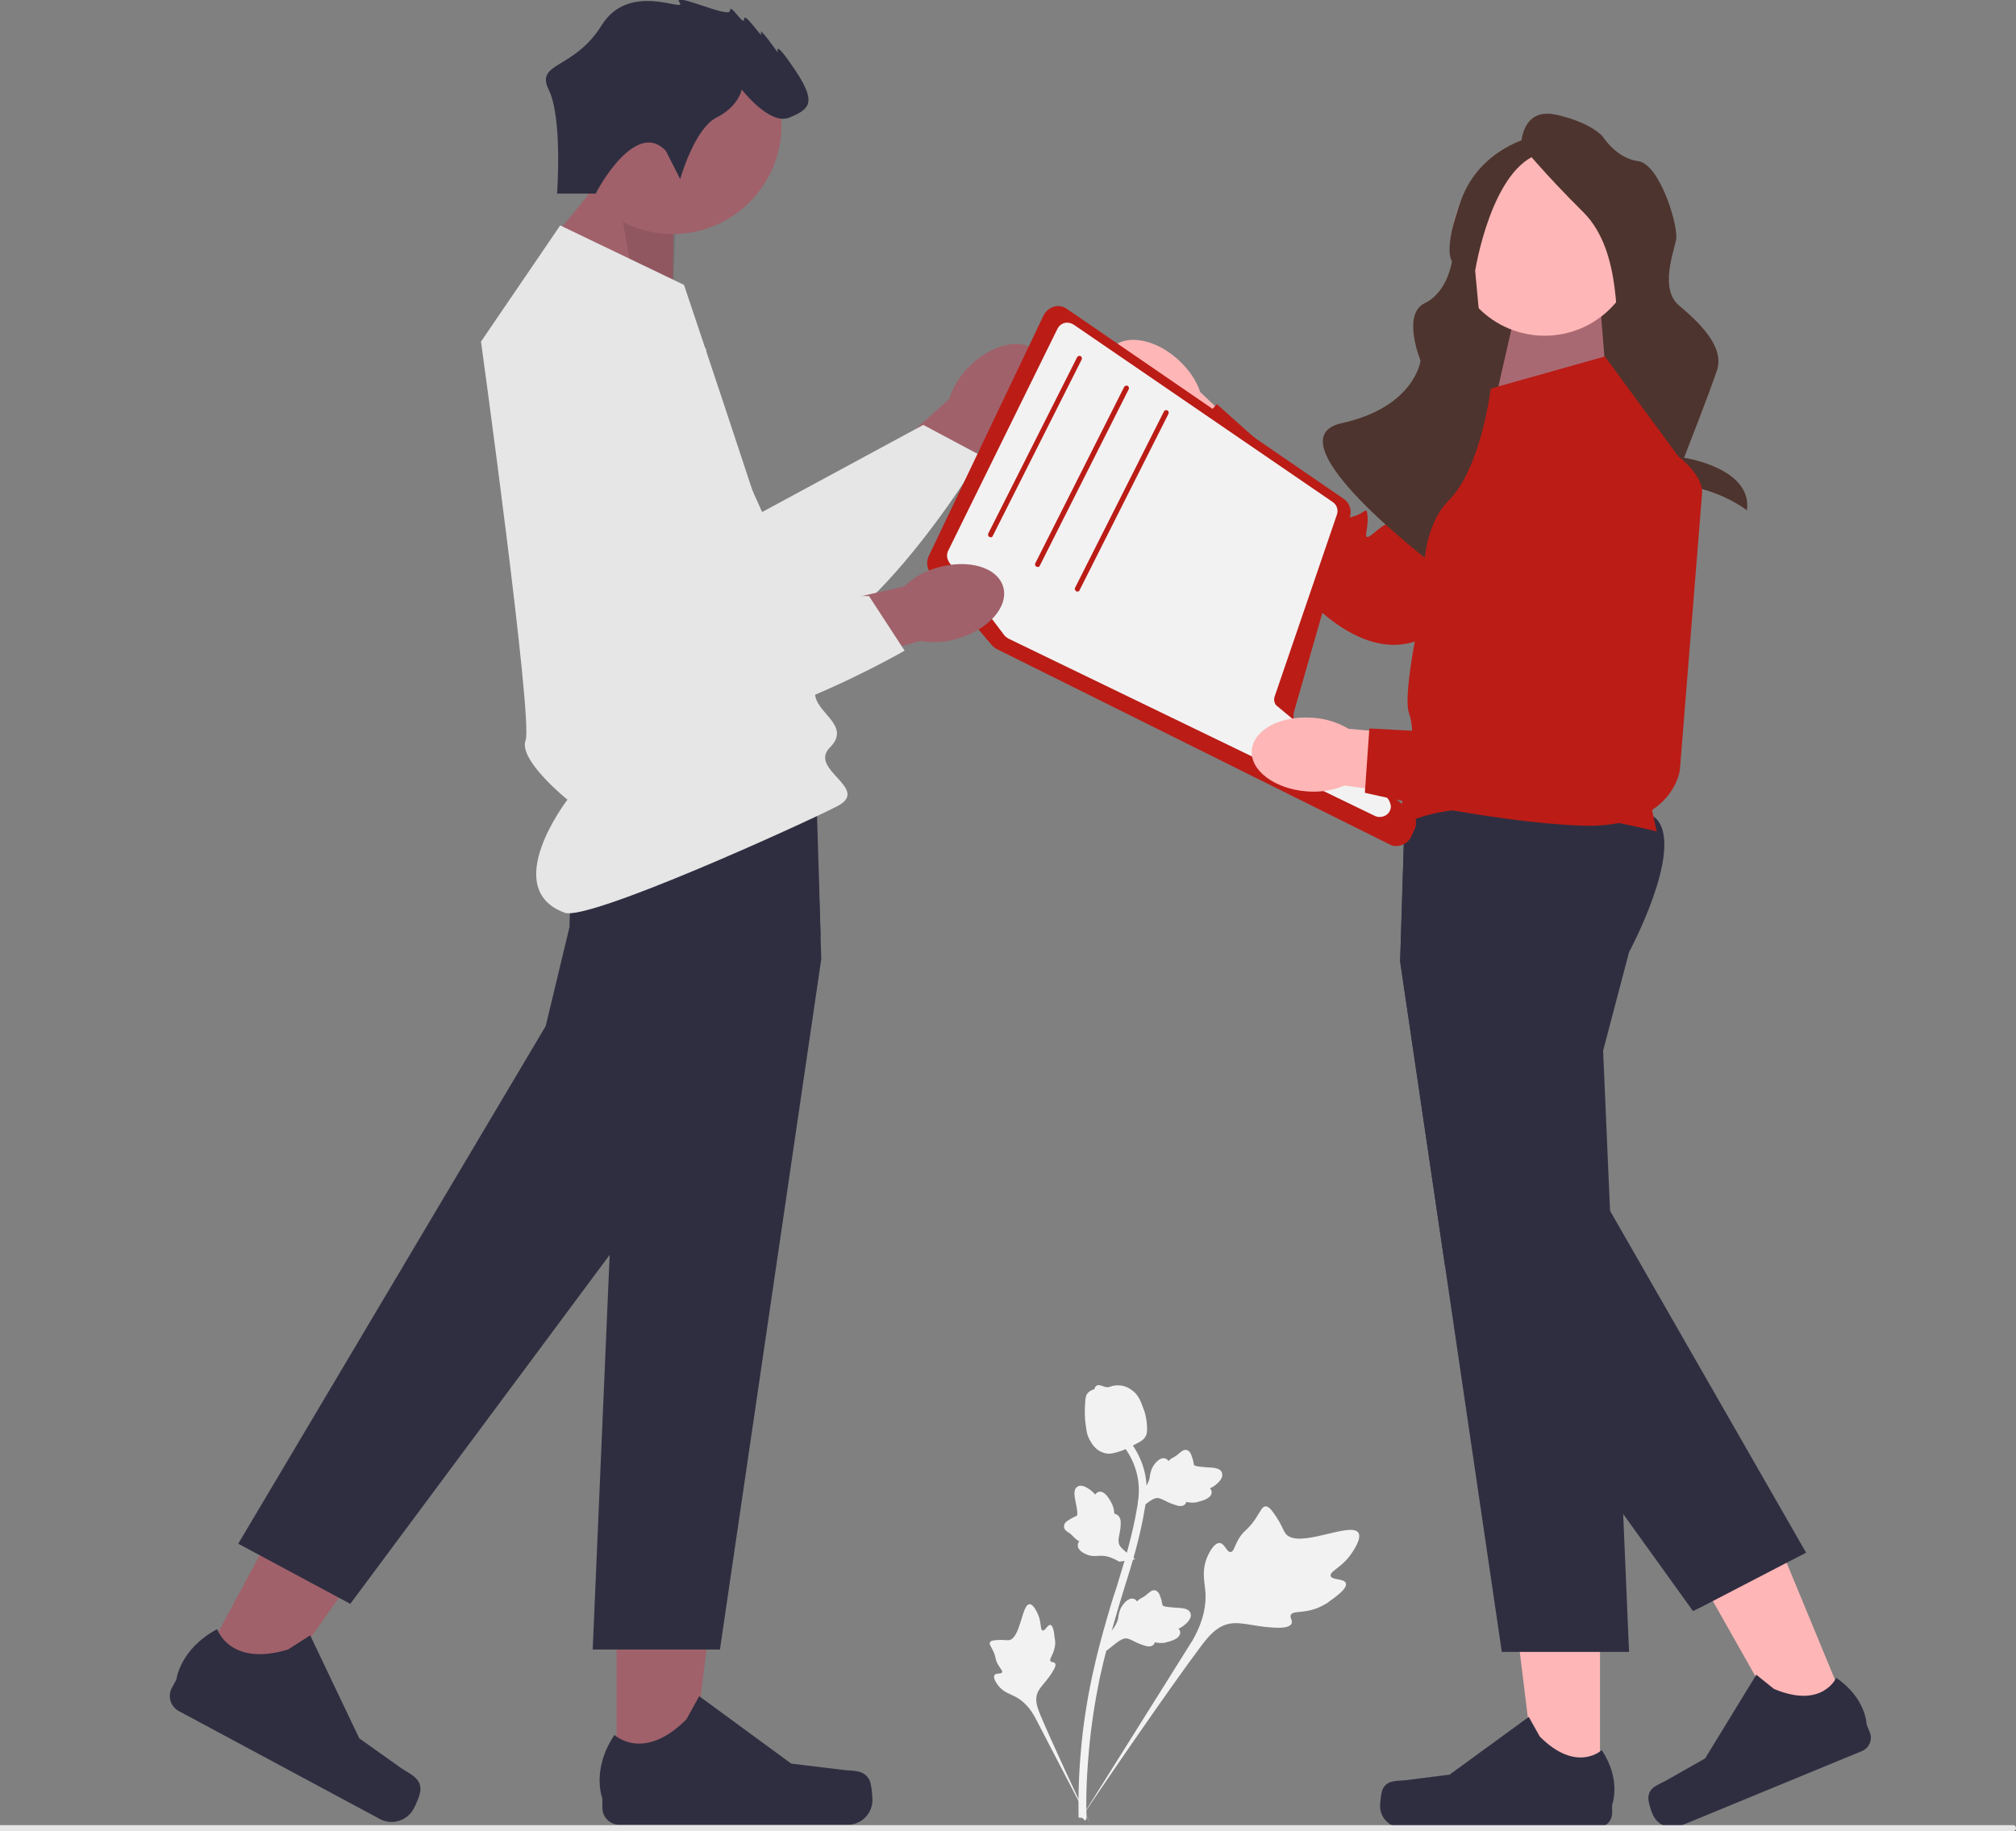 <?xml version="1.0" encoding="utf-8"?>
<!-- Generator: Adobe Illustrator 27.7.0, SVG Export Plug-In . SVG Version: 6.00 Build 0)  -->
<svg version="1.1" id="Ebene_1" xmlns="http://www.w3.org/2000/svg" xmlns:xlink="http://www.w3.org/1999/xlink" x="0px" y="0px"
	 viewBox="0 0 583 529.6" style="enable-background:new 0 0 583 529.6;" xml:space="preserve">
<rect x="0" y="0" width="583" height="529.6" fill="#808080" stroke="none"/>
<style type="text/css">
	.st0{fill:#A0616A;}
	.st1{fill:#E6E6E6;}
	.st2{fill:#FFB6B6;}
	.st3{fill:#BB1C16;}
	.st4{fill:#2F2E41;}
	.st5{fill:#4E342E;}
	.st6{opacity:0.1;fill:#FFB6B6;enable-background:new    ;}
	.st7{opacity:0.1;enable-background:new    ;}
	.st8{fill:#F2F2F2;}
</style>
<path id="uuid-f8ba9176-caa4-4aaa-aa33-5402b823e72a-967" class="st0" d="M280.2,106.1c6.5-6.6,15.2-8.6,19.4-4.5
	c4.2,4.1,2.3,12.8-4.1,19.4c-2.6,2.7-5.7,4.7-9.2,5.9l-27.9,27.6l-12.7-13.3l28.8-25.8C275.6,111.9,277.6,108.7,280.2,106.1z"/>
<path class="st1" d="M191.2,83.3l29.2,64.8l46.6-25.2l16.7,8.9c0,0-38.1,63.7-64.2,56.5s-72.5-73-64.1-93.4S191.2,83.3,191.2,83.3
	L191.2,83.3z"/>
<g>
	<path id="uuid-070545a9-7559-45f6-9b62-076b2f028fa8-968" class="st2" d="M326.5,119.9c-6.8-6.3-9-14.9-5-19.2
		c4-4.3,12.8-2.7,19.5,3.6c2.7,2.5,4.9,5.6,6.1,9.1l28.4,27.1l-13,13.1L336,125.4C332.5,124.3,329.2,122.4,326.5,119.9z"/>
	<path class="st3" d="M469.5,124.1l-54.8,58.3c0,0-12.3,12.2-32.6-5.4s-42.8-46.4-42.8-46.4l12.6-13.7l22.4,20
		c0,0,13.3,5.3,14.2,8.8s-1.7,4.9,2.5,3.8s4.2-3.6,4.5,0.2s-2.3,8.1,2.5,3.9s6.2-1.7,6.2-1.7l35-46.4c0,0,22.6-17.9,29.1-1.9
		C475,119.6,469.5,124.1,469.5,124.1L469.5,124.1z"/>
</g>
<g>
	<polygon class="st0" points="178.3,515.1 199.6,515.1 209.8,433 178.3,433 	"/>
	<path class="st4" d="M251.3,514.6L251.3,514.6c0.7,1.1,1,4.7,1,6l0,0c0,4-3.2,7.2-7.2,7.2h-66c-2.7,0-4.9-2.2-4.9-4.9v-2.7
		c0,0-3.3-8.3,3.5-18.4c0,0,8.3,8,20.8-4.5l3.7-6.7l26.6,19.5l14.8,1.8C246.8,512.3,249.6,511.8,251.3,514.6L251.3,514.6
		L251.3,514.6z"/>
</g>
<rect x="423.8" y="58.1" class="st5" width="52.8" height="78"/>
<polygon class="st0" points="464.7,112.3 462.9,89.9 438.3,89.9 432.9,113.6 "/>
<polygon class="st6" points="464.7,112.3 462.9,89.9 438.3,89.9 432.9,113.6 "/>
<polygon class="st0" points="194.5,87.5 194.9,58.7 177.2,47.7 157.9,71.3 "/>
<polygon class="st7" points="194.5,87.5 195.6,59.5 177.2,47.7 183.4,82.4 "/>
<circle class="st2" cx="446.7" cy="70.2" r="26.9"/>
<path class="st5" d="M439.9,41.9c0,0,0-11,10.2-8.7s13.4,6.3,13.4,6.3s3.9,6.3,10.2,7.1c6.3,0.8,11.8,18.9,11,22.8
	s-4.7,14.2,0.8,18.9s13.4,11.8,11,18.9c-2.4,7.1-9.5,25.2-9.5,25.2s19.8,2.9,18.2,15.2c0,0-9.5-7.4-22.1-7.4s-11-22.9-11-22.9
	s-0.8-14.2-3.2-18.1c-2.4-3.9,0.8-26-11-37.8C446.2,49.8,439.9,41.9,439.9,41.9L439.9,41.9z"/>
<path class="st5" d="M443.1,39.6c0,0-15,3.2-20.5,18.1s-2.7,17.8-2.7,17.8s-1.2,9-7.9,12.2c-6.7,3.2-1.2,16.6-1.2,16.6
	s-1.6,13.4-22.8,18.1c-21.3,4.7,26.7,41,26.7,41s-3.4-17.1,18.6-17.9c22.1-0.8-4.3-41.2-4.3-41.2l-2.4-26c0,0,4.7-29.9,18.9-33.9
	S443.1,39.6,443.1,39.6L443.1,39.6z"/>
<circle class="st0" cx="194.5" cy="36.2" r="31.5"/>
<path class="st4" d="M237.5,277.4l-29.3,199.7h-36.8l4.9-114l2.6-59.9l-7.5-28.5c0,0-3.4-6.3-6.3-14c-3.2-8.7-5.8-19.1-2-24
	c1.4-1.8,5-3.2,10-4.2c3-0.6,6.5-1.1,10.3-1.5c21.8-2.2,52.7-0.8,52.7-0.8l0.8,26l0.4,14.5L237.5,277.4z"/>
<g>
	<polygon class="st0" points="57.1,483.3 75.9,493.4 123.7,425.8 96,410.9 	"/>
	<path class="st4" d="M121.6,517.4L121.6,517.4c0.1,1.3-1.3,4.6-2,5.8l0,0c-1.9,3.5-6.3,4.8-9.8,2.9l-58.1-31.2
		c-2.4-1.3-3.3-4.3-2-6.7l1.3-2.4c0,0,1-8.8,11.8-14.6c0,0,3.6,11,20.5,5.9l6.4-4.1l14.2,29.8l12.1,8.6
		C118.7,513.2,121.5,514.2,121.6,517.4L121.6,517.4L121.6,517.4z"/>
</g>
<path class="st4" d="M237.3,270.7l-15.6,31.2l-45.5,61.2l-74.9,100.8l-32.4-17.4l88.9-149.7l6.9-28.7c0,0,0-3.1,0.3-7.5
	c0.6-8.8,2.5-22.7,8-28.2c0.7-0.7,1.6-1.3,2.4-1.7c1.7-0.7,4.4-0.6,7.9,0.3c14.5,3.5,41.6,18.3,53.5,25.2L237.3,270.7L237.3,270.7z"
	/>
<g>
	<polygon class="st2" points="462.7,517.6 444.4,517.6 435.7,447 462.7,447 	"/>
	<path class="st4" d="M400,517.2L400,517.2c-0.6,1-0.9,4.1-0.9,5.2l0,0c0,3.4,2.8,6.2,6.2,6.2H462c2.3,0,4.2-1.9,4.2-4.2V522
		c0,0,2.8-7.1-3-15.8c0,0-7.2,6.8-17.9-3.9l-3.2-5.7l-22.9,16.7l-12.7,1.6C403.9,515.2,401.4,514.8,400,517.2L400,517.2L400,517.2z"
		/>
</g>
<g>
	<polygon class="st2" points="534.9,496.1 517.9,503 482.9,441.1 507.9,430.8 	"/>
	<path class="st4" d="M476.7,519.6L476.7,519.6c-0.2,1.1,0.7,4.1,1.2,5.1l0,0c1.3,3.2,4.9,4.7,8.1,3.4l52.4-21.6
		c2.2-0.9,3.2-3.4,2.3-5.5l-0.9-2.2c0,0-0.1-7.6-8.8-13.5c0,0-4,9.1-18,3.2l-5.1-4.1l-14.8,24.2l-11.1,6.3
		C479.5,516.3,477.1,516.8,476.7,519.6L476.7,519.6L476.7,519.6z"/>
</g>
<path class="st4" d="M471.1,275.4l-7.5,28.5l2,46.3l3.3,76.9l0.1,2.2l0.4,8.6l1.7,39.9h-36.8l-16.4-111.5l-13-88.2l1.4-44.9l0.1-2.3
	c0,0,65.8-2.9,73,6.4S471.1,275.4,471.1,275.4L471.1,275.4z"/>
<path class="st4" d="M522.3,449.1l-6.2,3.2L493,464.3l-3.4,1.7l-20.2-28.1l-51.5-71.6l-13-88.2l1.4-44.9c5.8-1.9,10.5-2.6,12.8-1.5
	c10.6,5,10.1,37.6,10.1,37.6l6.5,28.8l29.9,52.1L522.3,449.1L522.3,449.1z"/>
<g>
	<path class="st8" d="M389.2,457.9c-0.5-1.4-4.1-0.8-4.4-2.1c-0.3-1.3,3.1-2.4,5.7-6c0.5-0.7,3.5-4.8,2.3-6.5
		c-2.2-3.3-17.4,4.9-21,0.3c-0.8-1-1.1-2.7-3.5-6c-0.9-1.3-1.6-1.9-2.3-1.9c-1,0-1.4,1.3-3,3.7c-2.4,3.5-3.3,3.1-4.9,5.9
		c-1.2,2.1-1.3,3.5-2.2,3.6c-1.2,0.1-1.7-2.5-3.2-2.6c-1.5-0.1-3,2.5-3.8,4.6c-1.4,3.8-0.5,6.8-0.3,9.7c0.2,3.2-0.3,7.8-3.7,13.8
		l-32.6,52c7-10.6,26.9-39.5,34.9-50.1c2.3-3.1,4.8-6.1,8.6-6.7c3.7-0.6,8.2,1.3,14.4,1.2c0.7,0,2.8-0.1,3.3-1.2
		c0.4-0.9-0.6-1.7-0.2-2.5c0.5-1.1,2.7-0.6,5.8-1.4c2.1-0.5,3.6-1.4,4.8-2.1C384.2,463.2,389.9,459.8,389.2,457.9L389.2,457.9
		L389.2,457.9z"/>
	<path class="st8" d="M303.8,470c-0.8-0.2-1.6,1.8-2.3,1.6c-0.7-0.2-0.3-2.2-1.3-4.6c-0.2-0.4-1.3-3.1-2.5-3
		c-2.2,0.1-2.6,9.9-5.9,10.4c-0.7,0.1-1.7-0.2-3.9,0c-0.9,0.1-1.4,0.2-1.6,0.6c-0.3,0.5,0.2,1.1,0.9,2.5c1,2.2,0.5,2.5,1.5,4.1
		c0.7,1.2,1.3,1.7,1.1,2.1c-0.3,0.6-1.7,0.1-2.2,0.8c-0.5,0.7,0.4,2.2,1.2,3.2c1.5,1.8,3.2,2.2,4.7,3c1.6,0.8,3.8,2.4,5.7,5.8
		l16.1,31c-3.2-6.5-11.6-24.6-14.5-31.6c-0.8-2-1.6-4.1-0.8-6.2c0.8-2,3-3.6,4.7-6.7c0.2-0.4,0.8-1.4,0.4-1.9
		c-0.3-0.5-1-0.2-1.3-0.6c-0.4-0.6,0.5-1.5,1-3.2c0.4-1.2,0.4-2.2,0.3-3C304.9,474,304.9,470.3,303.8,470L303.8,470L303.8,470z"/>
	<path class="st8" d="M319.8,477.6l0.5-4.7l0.3-0.3c1.4-1.4,2.3-2.8,2.7-4.3c0.1-0.2,0.1-0.5,0.1-0.7c0.2-1,0.4-2.2,1.3-3.4
		c0.5-0.7,1.9-2.3,3.3-1.7c0.4,0.1,0.6,0.4,0.8,0.7c0,0,0.1-0.1,0.1-0.1c0.6-0.6,1-0.8,1.4-1c0.3-0.2,0.6-0.3,1.2-0.8
		c0.2-0.2,0.4-0.4,0.6-0.5c0.5-0.4,1.1-1,2-0.8c0.9,0.3,1.2,1.1,1.4,1.7c0.4,1,0.5,1.7,0.6,2.2c0,0.2,0.1,0.4,0.1,0.4
		c0.2,0.5,2.7,0.6,3.7,0.7c2.1,0.1,4,0.2,4.4,1.7c0.3,1-0.3,2.2-2,3.5c-0.5,0.4-1.1,0.7-1.5,0.9c0.3,0.3,0.5,0.6,0.5,1.1l0,0
		c0,1.2-1.2,2.1-3.6,2.7c-0.6,0.2-1.4,0.4-2.4,0.3c-0.5,0-0.9-0.1-1.3-0.2c-0.1,0.2-0.2,0.4-0.3,0.6c-0.5,0.6-1.4,0.8-2.6,0.4
		c-1.3-0.4-2.3-0.8-3.2-1.3c-0.8-0.4-1.5-0.7-2-0.8c-1.1-0.1-2,0.5-3.2,1.4L319.8,477.6L319.8,477.6L319.8,477.6z"/>
	<path class="st8" d="M328.3,451l-4.6,0.7l-0.4-0.2c-1.7-1-3.3-1.5-4.8-1.5c-0.2,0-0.5,0-0.7,0c-1,0.1-2.2,0.2-3.6-0.4
		c-0.8-0.3-2.7-1.3-2.5-2.8c0-0.4,0.2-0.7,0.4-1c-0.1,0-0.1-0.1-0.2-0.1c-0.7-0.4-1-0.8-1.4-1.1c-0.2-0.3-0.5-0.5-1-1
		c-0.2-0.2-0.5-0.3-0.6-0.4c-0.6-0.4-1.2-0.8-1.2-1.7c0-1,0.8-1.5,1.3-1.8c0.9-0.6,1.6-0.9,2-1.1c0.2-0.1,0.3-0.2,0.4-0.2
		c0.4-0.3-0.1-2.8-0.3-3.7c-0.4-2.1-0.8-3.9,0.5-4.7c0.9-0.6,2.2-0.2,3.9,1.1c0.5,0.4,0.9,0.8,1.2,1.2c0.2-0.3,0.5-0.6,1-0.8l0,0
		c1.1-0.3,2.3,0.6,3.5,2.8c0.3,0.5,0.7,1.3,0.9,2.3c0.1,0.5,0.1,0.9,0.2,1.3c0.2,0,0.5,0,0.7,0.2c0.7,0.4,1.1,1.2,1.1,2.4
		c0,1.3-0.2,2.4-0.4,3.4c-0.2,0.9-0.3,1.6-0.2,2.2c0.1,1.1,1,1.8,2.1,2.8L328.3,451L328.3,451L328.3,451z"/>
	<path class="st8" d="M328.9,437l0.5-4.7l0.3-0.3c1.4-1.4,2.3-2.8,2.7-4.3c0.1-0.2,0.1-0.5,0.1-0.7c0.2-1,0.4-2.2,1.3-3.4
		c0.5-0.7,1.9-2.3,3.3-1.7c0.4,0.1,0.6,0.4,0.8,0.7c0,0,0.1-0.1,0.1-0.1c0.6-0.6,1-0.8,1.4-1c0.3-0.2,0.6-0.3,1.2-0.8
		c0.2-0.2,0.4-0.4,0.6-0.5c0.5-0.4,1.1-1,2-0.8c0.9,0.3,1.2,1.1,1.4,1.7c0.4,1,0.5,1.7,0.6,2.2c0,0.2,0.1,0.4,0.1,0.4
		c0.2,0.5,2.7,0.6,3.7,0.7c2.1,0.1,4,0.2,4.4,1.7c0.3,1-0.3,2.2-2,3.5c-0.5,0.4-1.1,0.7-1.5,0.9c0.3,0.3,0.5,0.6,0.5,1.1l0,0
		c0,1.2-1.2,2.1-3.6,2.7c-0.6,0.2-1.4,0.4-2.4,0.3c-0.5,0-0.9-0.1-1.3-0.2c-0.1,0.2-0.2,0.4-0.3,0.6c-0.5,0.6-1.4,0.8-2.6,0.4
		c-1.3-0.4-2.3-0.8-3.2-1.3c-0.8-0.4-1.5-0.7-2-0.8c-1.1-0.1-2,0.5-3.2,1.4L328.9,437L328.9,437L328.9,437z"/>
	<path class="st8" d="M313.8,526.6l-0.8-0.8l0-1.2l0,1.2l-1.1-0.1c0-0.1,0-0.4,0-0.8c0-2.1-0.2-8.7,0.7-18.7
		c0.6-7,1.7-14.1,3.2-21.2c1.5-7,3-12.3,4.2-16.5c0.9-3.2,1.8-6.2,2.8-9.1c2.4-7.8,4.7-15.3,6.1-23.7c0.3-1.9,1-5.8-0.4-10.4
		c-0.8-2.7-2.1-5.2-4-7.5l1.8-1.5c2,2.5,3.5,5.3,4.4,8.3c1.5,5.1,0.8,9.4,0.4,11.5c-1.4,8.6-3.7,16.1-6.2,24
		c-0.9,2.9-1.8,5.9-2.7,9.1c-1.2,4.2-2.7,9.4-4.2,16.3c-1.4,6.9-2.5,14-3.1,20.9c-0.9,9.9-0.8,16.4-0.7,18.5
		C314.2,526,314.2,526.2,313.8,526.6L313.8,526.6L313.8,526.6z"/>
	<path class="st8" d="M319.5,420.3c-0.1,0-0.2,0-0.3-0.1c-1.9-0.5-3.4-2.1-4.5-4.6c-0.5-1.2-0.6-2.4-0.9-4.9c0-0.4-0.2-2.3,0-4.9
		c0.1-1.7,0.3-2.4,0.8-2.9c0.5-0.6,1.2-0.9,1.9-1.1c0-0.2,0.1-0.4,0.2-0.6c0.6-0.9,1.6-0.5,2.1-0.3c0.3,0.1,0.6,0.2,1,0.3
		c0.6,0.1,1,0,1.5-0.2c0.5-0.2,1.2-0.3,2.1-0.3c1.8,0,3.1,0.8,3.5,1.1c2.3,1.4,3,3.5,3.9,6c0.2,0.5,0.8,2.3,0.9,4.7
		c0.1,1.7-0.1,2.4-0.4,2.9c-0.5,1-1.3,1.5-3.3,2.5c-2.1,1-3.1,1.6-3.9,1.8C322.2,420.3,321,420.7,319.5,420.3L319.5,420.3
		L319.5,420.3z"/>
</g>
<path class="st1" d="M583,528.8L583,528.8c0,0.5-0.4,0.8-0.8,0.8H0v-1.7h582.2C582.7,527.9,583,528.3,583,528.8z"/>
<path class="st1" d="M162,65.2l35.8,17.2c0,0,37.9,112.4,37.9,118.1s10.7,9.3,4.3,15.7s12,11.9,2.1,17s-71.9,33.3-78.8,30.8
	c-19-7,0.8-32.7,0.8-32.7s-14.3-11.5-12.1-17.2S139.1,98.8,139.1,98.8L162,65.2L162,65.2z"/>
<path class="st4" d="M192.6,43.7l4.1,8.1c0,0,4.1-14.6,10.5-17.8s7.3-8.1,7.3-8.1s8.1,10.5,13.8,8.1s8.1-4.1,1.6-13.8
	s-4.9-4.9-4.9-4.9s-5.7-8.1-4.9-5.7s-4.9-6.5-4.9-4.1s-4.1-4.9-4.1-2.4c0,2.4-17-5.7-14.6-2.4S182.1-5.7,174,7.3
	s-19.3,10.6-15.3,18.7s2.4,30,2.4,30h11.2C172.2,55.9,183.7,34,192.6,43.7L192.6,43.7z"/>
<path class="st3" d="M431.1,112.4l0.7-0.2l32.3-9.1l25.8,35.1l-17.2,73l6.4,29.3c0,0-52.2-13.6-73-2.1c0,0-1.4-6.5,0-9.7
	s3.6-16.4,1.4-22.3s4.3-33.8,4.3-33.8s-2.1-18.6,7.2-27.9S431.1,112.4,431.1,112.4L431.1,112.4z"/>
<path class="st3" d="M401.8,244.2l-113.4-56.4c-0.6-0.3-1.1-0.7-1.5-1.1l-17.7-20.9c-1.2-1.4-1.4-3.3-0.6-5l33.2-69.6
	c0.6-1.2,1.7-2.1,3-2.5c1.3-0.4,2.7-0.1,3.8,0.7l80,54.9c1.6,1.1,2.4,3.2,1.8,5.1l-16.2,56.5c-0.4,1.5,0.1,3.2,1.4,4.2l32.1,24.1
	c1.7,1.3,2.3,3.7,1.4,5.6l-1,2.2c-0.5,1.1-1.5,2-2.7,2.4c-0.5,0.2-1,0.3-1.5,0.3C403.1,244.7,402.4,244.6,401.8,244.2z"/>
<path class="st8" d="M400.9,230.5l-31.6-26.3c-0.3-0.2-0.5-0.5-0.6-0.8c-0.3-0.6-0.3-1.3-0.1-1.9l18-52.6c0.5-1.4,0-2.9-1.2-3.7
	l-74.9-51.3c-0.8-0.5-1.7-0.7-2.6-0.5c-0.9,0.2-1.7,0.9-2.1,1.7l-31.6,64.2c-0.5,1-0.4,2.1,0.1,3c0.1,0.1,0.1,0.3,0.2,0.4l15.9,21
	c0.3,0.4,0.7,0.7,1.2,1l106,51.3c0.4,0.2,0.9,0.3,1.4,0.3c0.8,0,1.7-0.3,2.3-0.9c0.1-0.1,0.1-0.2,0.2-0.2c0.5-0.6,0.8-1.4,0.7-2.2
	C402,232,401.6,231.1,400.9,230.5z"/>
<path class="st3" d="M286.5,155.4c0.3,0,0.5-0.1,0.6-0.4l25.7-51c0.2-0.4,0-0.8-0.3-1c-0.4-0.2-0.8,0-1,0.3l-25.7,51
	c-0.2,0.4,0,0.8,0.3,1C286.3,155.3,286.4,155.4,286.5,155.4L286.5,155.4z"/>
<path class="st3" d="M300.1,164c0.3,0,0.5-0.1,0.6-0.4l25.7-51c0.2-0.4,0-0.8-0.3-1c-0.4-0.2-0.8,0-1,0.3l-25.7,51
	c-0.2,0.4,0,0.8,0.3,1C299.9,163.9,300,164,300.1,164L300.1,164z"/>
<path class="st3" d="M311.6,171.1c0.3,0,0.5-0.1,0.6-0.4l25.7-51c0.2-0.4,0-0.8-0.3-1c-0.4-0.2-0.8,0-1,0.3l-25.7,51
	c-0.2,0.4,0,0.8,0.3,1C311.3,171.1,311.4,171.1,311.6,171.1L311.6,171.1z"/>
<path id="uuid-03f01c0a-1974-4ec8-8b69-52a915a70377-969" class="st0" d="M271,164.2c8.9-2.6,17.4-0.2,19.1,5.5
	c1.7,5.7-4.2,12.4-13.1,15c-3.5,1.1-7.3,1.3-10.9,0.7L228.4,196l-4.6-17.8l37.7-8.6C264.2,167,267.4,165.2,271,164.2L271,164.2z"/>
<path class="st1" d="M204.2,101l-5.9,70.8l53,0.6l10.3,15.8c0,0-64.3,37.2-83.6,18.2s-27.9-99-10.7-112.7S204.2,101,204.2,101z"/>
<g>
	<path id="uuid-7eb47ac4-3db4-4d62-bd0a-b38893e38622-970" class="st2" d="M377.9,228.9c-9.2-0.7-16.4-6-15.9-11.9
		s8.3-10.1,17.5-9.4c3.7,0.2,7.3,1.3,10.5,3.2l39.1,3.4l-2,18.3l-38.3-5.3C385.3,228.7,381.6,229.2,377.9,228.9L377.9,228.9z"/>
	<path class="st3" d="M492.2,142.9l-6.4,79.8c0,0-2,17.2-28.8,16.1s-62.3-9.5-62.3-9.5l1.3-18.6l29.9,1.6c0,0,13.7-4.1,16.6-2
		s1.8,4.9,4.3,1.4s1.1-5.4,3.6-2.7s3.3,7.8,4.4,1.5s3.8-5.2,3.8-5.2l-1.6-58.1c0,0,6.5-28.1,21.6-19.6
		C493.8,136,492.2,142.9,492.2,142.9L492.2,142.9z"/>
</g>
</svg>
